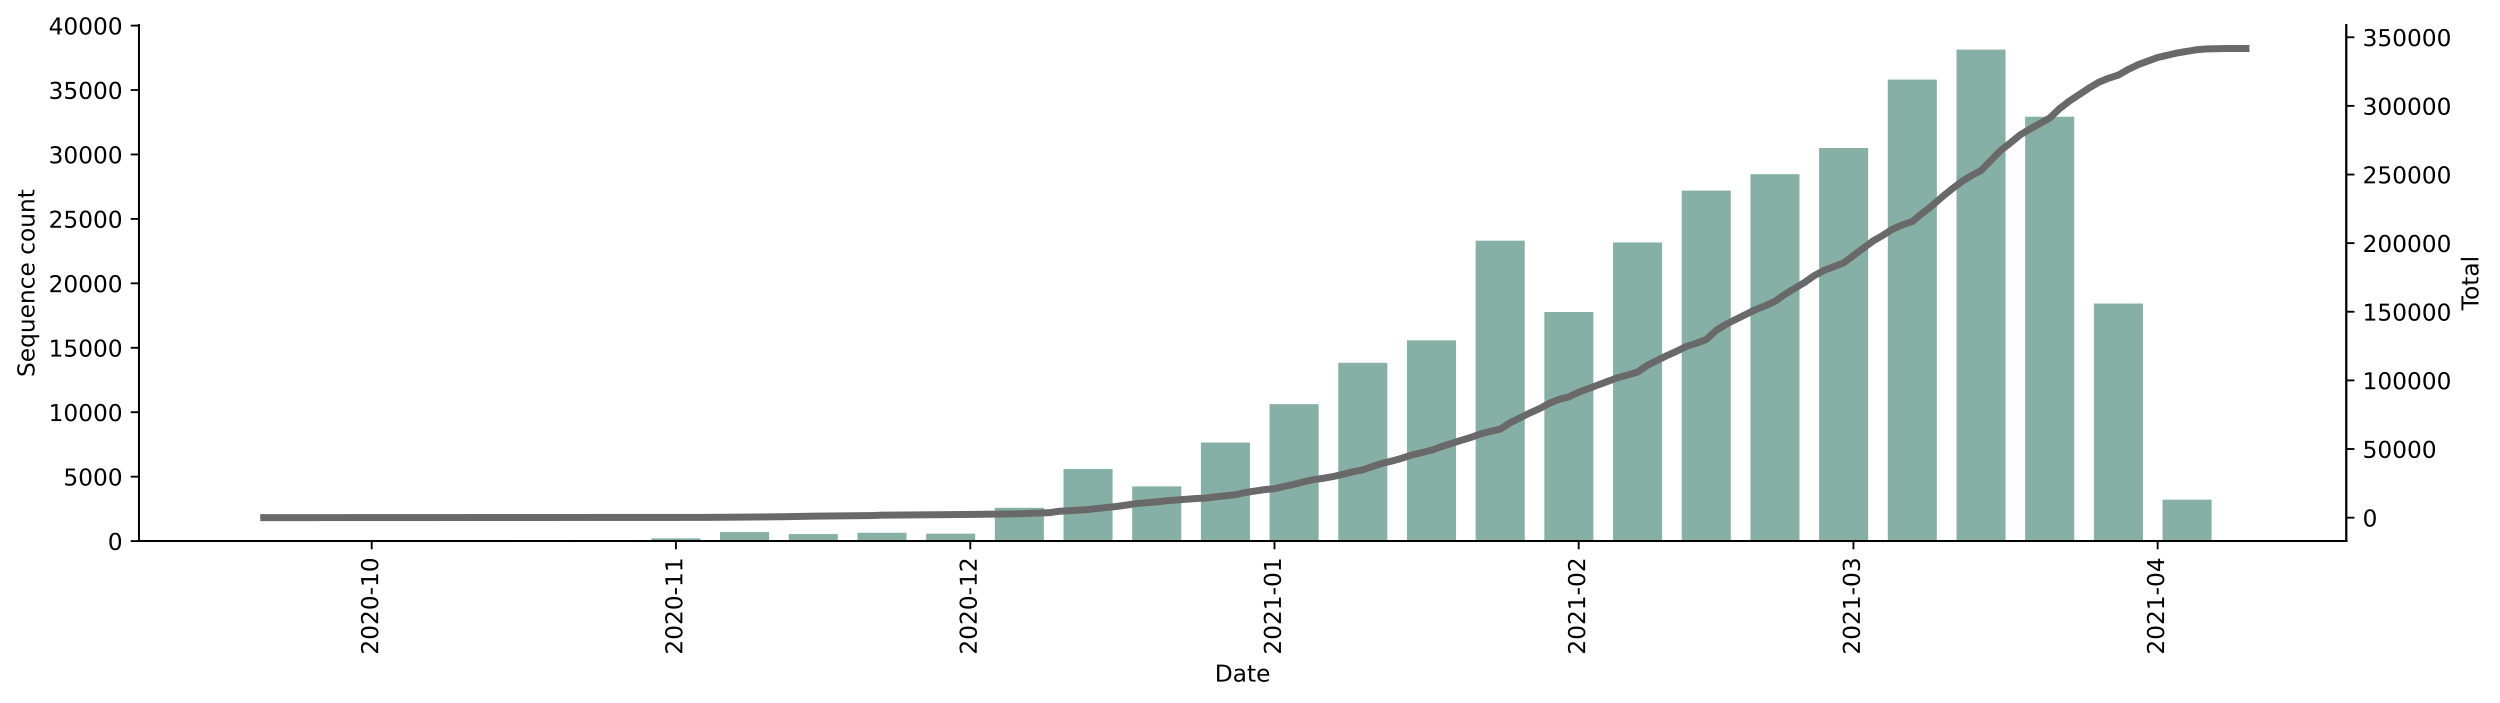<?xml version="1.0" encoding="utf-8" standalone="no"?>
<!DOCTYPE svg PUBLIC "-//W3C//DTD SVG 1.1//EN"
  "http://www.w3.org/Graphics/SVG/1.1/DTD/svg11.dtd">
<!-- Created with matplotlib (https://matplotlib.org/) -->
<svg height="302.189pt" version="1.1" viewBox="0 0 1074.344 302.189" width="1074.344pt" xmlns="http://www.w3.org/2000/svg" xmlns:xlink="http://www.w3.org/1999/xlink">
 <defs>
  <style type="text/css">*{stroke-linecap:butt;stroke-linejoin:round;}</style>
 </defs>
 <g id="figure_1">
  <g id="patch_1">
   <path d="M 0 302.189 
L 1074.344 302.189 
L 1074.344 0 
L 0 0 
z
" style="fill:#ffffff;"/>
  </g>
  <g id="axes_1">
   <g id="patch_2">
    <path d="M 59.691 232.528 
L 1008.291 232.528 
L 1008.291 10.768 
L 59.691 10.768 
z
" style="fill:#ffffff;"/>
   </g>
   <g id="patch_3">
    <path clip-path="url(#pfc4070a3a5)" d="M 102.809 232.528 
L 123.893 232.528 
L 123.893 232.511 
L 102.809 232.511 
z
" style="fill:#86b0a6;"/>
   </g>
   <g id="patch_4">
    <path clip-path="url(#pfc4070a3a5)" d="M 132.327 232.528 
L 153.412 232.528 
L 153.412 232.506 
L 132.327 232.506 
z
" style="fill:#86b0a6;"/>
   </g>
   <g id="patch_5">
    <path clip-path="url(#pfc4070a3a5)" d="M 161.846 232.528 
L 182.931 232.528 
L 182.931 232.517 
L 161.846 232.517 
z
" style="fill:#86b0a6;"/>
   </g>
   <g id="patch_6">
    <path clip-path="url(#pfc4070a3a5)" d="M 191.364 232.528 
L 212.449 232.528 
L 212.449 232.495 
L 191.364 232.495 
z
" style="fill:#86b0a6;"/>
   </g>
   <g id="patch_7">
    <path clip-path="url(#pfc4070a3a5)" d="M 220.883 232.528 
L 241.968 232.528 
L 241.968 232.367 
L 220.883 232.367 
z
" style="fill:#86b0a6;"/>
   </g>
   <g id="patch_8">
    <path clip-path="url(#pfc4070a3a5)" d="M 250.402 232.528 
L 271.486 232.528 
L 271.486 232.34 
L 250.402 232.34 
z
" style="fill:#86b0a6;"/>
   </g>
   <g id="patch_9">
    <path clip-path="url(#pfc4070a3a5)" d="M 279.92 232.528 
L 301.005 232.528 
L 301.005 231.354 
L 279.92 231.354 
z
" style="fill:#86b0a6;"/>
   </g>
   <g id="patch_10">
    <path clip-path="url(#pfc4070a3a5)" d="M 309.439 232.528 
L 330.523 232.528 
L 330.523 228.662 
L 309.439 228.662 
z
" style="fill:#86b0a6;"/>
   </g>
   <g id="patch_11">
    <path clip-path="url(#pfc4070a3a5)" d="M 338.957 232.528 
L 360.042 232.528 
L 360.042 229.521 
L 338.957 229.521 
z
" style="fill:#86b0a6;"/>
   </g>
   <g id="patch_12">
    <path clip-path="url(#pfc4070a3a5)" d="M 368.476 232.528 
L 389.561 232.528 
L 389.561 228.967 
L 368.476 228.967 
z
" style="fill:#86b0a6;"/>
   </g>
   <g id="patch_13">
    <path clip-path="url(#pfc4070a3a5)" d="M 397.994 232.528 
L 419.079 232.528 
L 419.079 229.349 
L 397.994 229.349 
z
" style="fill:#86b0a6;"/>
   </g>
   <g id="patch_14">
    <path clip-path="url(#pfc4070a3a5)" d="M 427.513 232.528 
L 448.598 232.528 
L 448.598 218.223 
L 427.513 218.223 
z
" style="fill:#86b0a6;"/>
   </g>
   <g id="patch_15">
    <path clip-path="url(#pfc4070a3a5)" d="M 457.032 232.528 
L 478.116 232.528 
L 478.116 201.531 
L 457.032 201.531 
z
" style="fill:#86b0a6;"/>
   </g>
   <g id="patch_16">
    <path clip-path="url(#pfc4070a3a5)" d="M 486.55 232.528 
L 507.635 232.528 
L 507.635 209.029 
L 486.55 209.029 
z
" style="fill:#86b0a6;"/>
   </g>
   <g id="patch_17">
    <path clip-path="url(#pfc4070a3a5)" d="M 516.069 232.528 
L 537.153 232.528 
L 537.153 190.166 
L 516.069 190.166 
z
" style="fill:#86b0a6;"/>
   </g>
   <g id="patch_18">
    <path clip-path="url(#pfc4070a3a5)" d="M 545.587 232.528 
L 566.672 232.528 
L 566.672 173.657 
L 545.587 173.657 
z
" style="fill:#86b0a6;"/>
   </g>
   <g id="patch_19">
    <path clip-path="url(#pfc4070a3a5)" d="M 575.106 232.528 
L 596.19 232.528 
L 596.19 155.912 
L 575.106 155.912 
z
" style="fill:#86b0a6;"/>
   </g>
   <g id="patch_20">
    <path clip-path="url(#pfc4070a3a5)" d="M 604.624 232.528 
L 625.709 232.528 
L 625.709 146.265 
L 604.624 146.265 
z
" style="fill:#86b0a6;"/>
   </g>
   <g id="patch_21">
    <path clip-path="url(#pfc4070a3a5)" d="M 634.143 232.528 
L 655.228 232.528 
L 655.228 103.438 
L 634.143 103.438 
z
" style="fill:#86b0a6;"/>
   </g>
   <g id="patch_22">
    <path clip-path="url(#pfc4070a3a5)" d="M 663.661 232.528 
L 684.746 232.528 
L 684.746 134.092 
L 663.661 134.092 
z
" style="fill:#86b0a6;"/>
   </g>
   <g id="patch_23">
    <path clip-path="url(#pfc4070a3a5)" d="M 693.18 232.528 
L 714.265 232.528 
L 714.265 104.196 
L 693.18 104.196 
z
" style="fill:#86b0a6;"/>
   </g>
   <g id="patch_24">
    <path clip-path="url(#pfc4070a3a5)" d="M 722.699 232.528 
L 743.783 232.528 
L 743.783 81.916 
L 722.699 81.916 
z
" style="fill:#86b0a6;"/>
   </g>
   <g id="patch_25">
    <path clip-path="url(#pfc4070a3a5)" d="M 752.217 232.528 
L 773.302 232.528 
L 773.302 74.866 
L 752.217 74.866 
z
" style="fill:#86b0a6;"/>
   </g>
   <g id="patch_26">
    <path clip-path="url(#pfc4070a3a5)" d="M 781.736 232.528 
L 802.82 232.528 
L 802.82 63.59 
L 781.736 63.59 
z
" style="fill:#86b0a6;"/>
   </g>
   <g id="patch_27">
    <path clip-path="url(#pfc4070a3a5)" d="M 811.254 232.528 
L 832.339 232.528 
L 832.339 34.221 
L 811.254 34.221 
z
" style="fill:#86b0a6;"/>
   </g>
   <g id="patch_28">
    <path clip-path="url(#pfc4070a3a5)" d="M 840.773 232.528 
L 861.857 232.528 
L 861.857 21.328 
L 840.773 21.328 
z
" style="fill:#86b0a6;"/>
   </g>
   <g id="patch_29">
    <path clip-path="url(#pfc4070a3a5)" d="M 870.291 232.528 
L 891.376 232.528 
L 891.376 50.154 
L 870.291 50.154 
z
" style="fill:#86b0a6;"/>
   </g>
   <g id="patch_30">
    <path clip-path="url(#pfc4070a3a5)" d="M 899.81 232.528 
L 920.895 232.528 
L 920.895 130.442 
L 899.81 130.442 
z
" style="fill:#86b0a6;"/>
   </g>
   <g id="patch_31">
    <path clip-path="url(#pfc4070a3a5)" d="M 929.328 232.528 
L 950.413 232.528 
L 950.413 214.728 
L 929.328 214.728 
z
" style="fill:#86b0a6;"/>
   </g>
   <g id="matplotlib.axis_1">
    <g id="xtick_1">
     <g id="line2d_1">
      <defs>
       <path d="M 0 0 
L 0 3.5 
" id="m34e41a507f" style="stroke:#000000;stroke-width:0.8;"/>
      </defs>
      <g>
       <use style="stroke:#000000;stroke-width:0.8;" x="159.737" xlink:href="#m34e41a507f" y="232.528"/>
      </g>
     </g>
     <g id="text_1">
      <!-- 2020-10 -->
      <g transform="translate(162.497 281.311)rotate(-90)scale(0.1 -0.1)">
       <defs>
        <path d="M 19.188 8.297 
L 53.609 8.297 
L 53.609 0 
L 7.328 0 
L 7.328 8.297 
Q 12.938 14.109 22.625 23.891 
Q 32.328 33.688 34.812 36.531 
Q 39.547 41.844 41.422 45.531 
Q 43.312 49.219 43.312 52.781 
Q 43.312 58.594 39.234 62.25 
Q 35.156 65.922 28.609 65.922 
Q 23.969 65.922 18.812 64.312 
Q 13.672 62.703 7.812 59.422 
L 7.812 69.391 
Q 13.766 71.781 18.938 73 
Q 24.125 74.219 28.422 74.219 
Q 39.75 74.219 46.484 68.547 
Q 53.219 62.891 53.219 53.422 
Q 53.219 48.922 51.531 44.891 
Q 49.859 40.875 45.406 35.406 
Q 44.188 33.984 37.641 27.219 
Q 31.109 20.453 19.188 8.297 
z
" id="DejaVuSans-50"/>
        <path d="M 31.781 66.406 
Q 24.172 66.406 20.328 58.906 
Q 16.5 51.422 16.5 36.375 
Q 16.5 21.391 20.328 13.891 
Q 24.172 6.391 31.781 6.391 
Q 39.453 6.391 43.281 13.891 
Q 47.125 21.391 47.125 36.375 
Q 47.125 51.422 43.281 58.906 
Q 39.453 66.406 31.781 66.406 
z
M 31.781 74.219 
Q 44.047 74.219 50.516 64.516 
Q 56.984 54.828 56.984 36.375 
Q 56.984 17.969 50.516 8.266 
Q 44.047 -1.422 31.781 -1.422 
Q 19.531 -1.422 13.062 8.266 
Q 6.594 17.969 6.594 36.375 
Q 6.594 54.828 13.062 64.516 
Q 19.531 74.219 31.781 74.219 
z
" id="DejaVuSans-48"/>
        <path d="M 4.891 31.391 
L 31.203 31.391 
L 31.203 23.391 
L 4.891 23.391 
z
" id="DejaVuSans-45"/>
        <path d="M 12.406 8.297 
L 28.516 8.297 
L 28.516 63.922 
L 10.984 60.406 
L 10.984 69.391 
L 28.422 72.906 
L 38.281 72.906 
L 38.281 8.297 
L 54.391 8.297 
L 54.391 0 
L 12.406 0 
z
" id="DejaVuSans-49"/>
       </defs>
       <use xlink:href="#DejaVuSans-50"/>
       <use x="63.623" xlink:href="#DejaVuSans-48"/>
       <use x="127.246" xlink:href="#DejaVuSans-50"/>
       <use x="190.869" xlink:href="#DejaVuSans-48"/>
       <use x="254.492" xlink:href="#DejaVuSans-45"/>
       <use x="290.576" xlink:href="#DejaVuSans-49"/>
       <use x="354.199" xlink:href="#DejaVuSans-48"/>
      </g>
     </g>
    </g>
    <g id="xtick_2">
     <g id="line2d_2">
      <g>
       <use style="stroke:#000000;stroke-width:0.8;" x="290.463" xlink:href="#m34e41a507f" y="232.528"/>
      </g>
     </g>
     <g id="text_2">
      <!-- 2020-11 -->
      <g transform="translate(293.222 281.311)rotate(-90)scale(0.1 -0.1)">
       <use xlink:href="#DejaVuSans-50"/>
       <use x="63.623" xlink:href="#DejaVuSans-48"/>
       <use x="127.246" xlink:href="#DejaVuSans-50"/>
       <use x="190.869" xlink:href="#DejaVuSans-48"/>
       <use x="254.492" xlink:href="#DejaVuSans-45"/>
       <use x="290.576" xlink:href="#DejaVuSans-49"/>
       <use x="354.199" xlink:href="#DejaVuSans-49"/>
      </g>
     </g>
    </g>
    <g id="xtick_3">
     <g id="line2d_3">
      <g>
       <use style="stroke:#000000;stroke-width:0.8;" x="416.971" xlink:href="#m34e41a507f" y="232.528"/>
      </g>
     </g>
     <g id="text_3">
      <!-- 2020-12 -->
      <g transform="translate(419.73 281.311)rotate(-90)scale(0.1 -0.1)">
       <use xlink:href="#DejaVuSans-50"/>
       <use x="63.623" xlink:href="#DejaVuSans-48"/>
       <use x="127.246" xlink:href="#DejaVuSans-50"/>
       <use x="190.869" xlink:href="#DejaVuSans-48"/>
       <use x="254.492" xlink:href="#DejaVuSans-45"/>
       <use x="290.576" xlink:href="#DejaVuSans-49"/>
       <use x="354.199" xlink:href="#DejaVuSans-50"/>
      </g>
     </g>
    </g>
    <g id="xtick_4">
     <g id="line2d_4">
      <g>
       <use style="stroke:#000000;stroke-width:0.8;" x="547.696" xlink:href="#m34e41a507f" y="232.528"/>
      </g>
     </g>
     <g id="text_4">
      <!-- 2021-01 -->
      <g transform="translate(550.455 281.311)rotate(-90)scale(0.1 -0.1)">
       <use xlink:href="#DejaVuSans-50"/>
       <use x="63.623" xlink:href="#DejaVuSans-48"/>
       <use x="127.246" xlink:href="#DejaVuSans-50"/>
       <use x="190.869" xlink:href="#DejaVuSans-49"/>
       <use x="254.492" xlink:href="#DejaVuSans-45"/>
       <use x="290.576" xlink:href="#DejaVuSans-48"/>
       <use x="354.199" xlink:href="#DejaVuSans-49"/>
      </g>
     </g>
    </g>
    <g id="xtick_5">
     <g id="line2d_5">
      <g>
       <use style="stroke:#000000;stroke-width:0.8;" x="678.421" xlink:href="#m34e41a507f" y="232.528"/>
      </g>
     </g>
     <g id="text_5">
      <!-- 2021-02 -->
      <g transform="translate(681.18 281.311)rotate(-90)scale(0.1 -0.1)">
       <use xlink:href="#DejaVuSans-50"/>
       <use x="63.623" xlink:href="#DejaVuSans-48"/>
       <use x="127.246" xlink:href="#DejaVuSans-50"/>
       <use x="190.869" xlink:href="#DejaVuSans-49"/>
       <use x="254.492" xlink:href="#DejaVuSans-45"/>
       <use x="290.576" xlink:href="#DejaVuSans-48"/>
       <use x="354.199" xlink:href="#DejaVuSans-50"/>
      </g>
     </g>
    </g>
    <g id="xtick_6">
     <g id="line2d_6">
      <g>
       <use style="stroke:#000000;stroke-width:0.8;" x="796.495" xlink:href="#m34e41a507f" y="232.528"/>
      </g>
     </g>
     <g id="text_6">
      <!-- 2021-03 -->
      <g transform="translate(799.254 281.311)rotate(-90)scale(0.1 -0.1)">
       <defs>
        <path d="M 40.578 39.312 
Q 47.656 37.797 51.625 33 
Q 55.609 28.219 55.609 21.188 
Q 55.609 10.406 48.188 4.484 
Q 40.766 -1.422 27.094 -1.422 
Q 22.516 -1.422 17.656 -0.516 
Q 12.797 0.391 7.625 2.203 
L 7.625 11.719 
Q 11.719 9.328 16.594 8.109 
Q 21.484 6.891 26.812 6.891 
Q 36.078 6.891 40.938 10.547 
Q 45.797 14.203 45.797 21.188 
Q 45.797 27.641 41.281 31.266 
Q 36.766 34.906 28.719 34.906 
L 20.219 34.906 
L 20.219 43.016 
L 29.109 43.016 
Q 36.375 43.016 40.234 45.922 
Q 44.094 48.828 44.094 54.297 
Q 44.094 59.906 40.109 62.906 
Q 36.141 65.922 28.719 65.922 
Q 24.656 65.922 20.016 65.031 
Q 15.375 64.156 9.812 62.312 
L 9.812 71.094 
Q 15.438 72.656 20.344 73.438 
Q 25.25 74.219 29.594 74.219 
Q 40.828 74.219 47.359 69.109 
Q 53.906 64.016 53.906 55.328 
Q 53.906 49.266 50.438 45.094 
Q 46.969 40.922 40.578 39.312 
z
" id="DejaVuSans-51"/>
       </defs>
       <use xlink:href="#DejaVuSans-50"/>
       <use x="63.623" xlink:href="#DejaVuSans-48"/>
       <use x="127.246" xlink:href="#DejaVuSans-50"/>
       <use x="190.869" xlink:href="#DejaVuSans-49"/>
       <use x="254.492" xlink:href="#DejaVuSans-45"/>
       <use x="290.576" xlink:href="#DejaVuSans-48"/>
       <use x="354.199" xlink:href="#DejaVuSans-51"/>
      </g>
     </g>
    </g>
    <g id="xtick_7">
     <g id="line2d_7">
      <g>
       <use style="stroke:#000000;stroke-width:0.8;" x="927.22" xlink:href="#m34e41a507f" y="232.528"/>
      </g>
     </g>
     <g id="text_7">
      <!-- 2021-04 -->
      <g transform="translate(929.979 281.311)rotate(-90)scale(0.1 -0.1)">
       <defs>
        <path d="M 37.797 64.312 
L 12.891 25.391 
L 37.797 25.391 
z
M 35.203 72.906 
L 47.609 72.906 
L 47.609 25.391 
L 58.016 25.391 
L 58.016 17.188 
L 47.609 17.188 
L 47.609 0 
L 37.797 0 
L 37.797 17.188 
L 4.891 17.188 
L 4.891 26.703 
z
" id="DejaVuSans-52"/>
       </defs>
       <use xlink:href="#DejaVuSans-50"/>
       <use x="63.623" xlink:href="#DejaVuSans-48"/>
       <use x="127.246" xlink:href="#DejaVuSans-50"/>
       <use x="190.869" xlink:href="#DejaVuSans-49"/>
       <use x="254.492" xlink:href="#DejaVuSans-45"/>
       <use x="290.576" xlink:href="#DejaVuSans-48"/>
       <use x="354.199" xlink:href="#DejaVuSans-52"/>
      </g>
     </g>
    </g>
    <g id="text_8">
     <!-- Date -->
     <g transform="translate(522.04 292.909)scale(0.1 -0.1)">
      <defs>
       <path d="M 19.672 64.797 
L 19.672 8.109 
L 31.594 8.109 
Q 46.688 8.109 53.688 14.938 
Q 60.688 21.781 60.688 36.531 
Q 60.688 51.172 53.688 57.984 
Q 46.688 64.797 31.594 64.797 
z
M 9.812 72.906 
L 30.078 72.906 
Q 51.266 72.906 61.172 64.094 
Q 71.094 55.281 71.094 36.531 
Q 71.094 17.672 61.125 8.828 
Q 51.172 0 30.078 0 
L 9.812 0 
z
" id="DejaVuSans-68"/>
       <path d="M 34.281 27.484 
Q 23.391 27.484 19.188 25 
Q 14.984 22.516 14.984 16.5 
Q 14.984 11.719 18.141 8.906 
Q 21.297 6.109 26.703 6.109 
Q 34.188 6.109 38.703 11.406 
Q 43.219 16.703 43.219 25.484 
L 43.219 27.484 
z
M 52.203 31.203 
L 52.203 0 
L 43.219 0 
L 43.219 8.297 
Q 40.141 3.328 35.547 0.953 
Q 30.953 -1.422 24.312 -1.422 
Q 15.922 -1.422 10.953 3.297 
Q 6 8.016 6 15.922 
Q 6 25.141 12.172 29.828 
Q 18.359 34.516 30.609 34.516 
L 43.219 34.516 
L 43.219 35.406 
Q 43.219 41.609 39.141 45 
Q 35.062 48.391 27.688 48.391 
Q 23 48.391 18.547 47.266 
Q 14.109 46.141 10.016 43.891 
L 10.016 52.203 
Q 14.938 54.109 19.578 55.047 
Q 24.219 56 28.609 56 
Q 40.484 56 46.344 49.844 
Q 52.203 43.703 52.203 31.203 
z
" id="DejaVuSans-97"/>
       <path d="M 18.312 70.219 
L 18.312 54.688 
L 36.812 54.688 
L 36.812 47.703 
L 18.312 47.703 
L 18.312 18.016 
Q 18.312 11.328 20.141 9.422 
Q 21.969 7.516 27.594 7.516 
L 36.812 7.516 
L 36.812 0 
L 27.594 0 
Q 17.188 0 13.234 3.875 
Q 9.281 7.766 9.281 18.016 
L 9.281 47.703 
L 2.688 47.703 
L 2.688 54.688 
L 9.281 54.688 
L 9.281 70.219 
z
" id="DejaVuSans-116"/>
       <path d="M 56.203 29.594 
L 56.203 25.203 
L 14.891 25.203 
Q 15.484 15.922 20.484 11.062 
Q 25.484 6.203 34.422 6.203 
Q 39.594 6.203 44.453 7.469 
Q 49.312 8.734 54.109 11.281 
L 54.109 2.781 
Q 49.266 0.734 44.188 -0.344 
Q 39.109 -1.422 33.891 -1.422 
Q 20.797 -1.422 13.156 6.188 
Q 5.516 13.812 5.516 26.812 
Q 5.516 40.234 12.766 48.109 
Q 20.016 56 32.328 56 
Q 43.359 56 49.781 48.891 
Q 56.203 41.797 56.203 29.594 
z
M 47.219 32.234 
Q 47.125 39.594 43.094 43.984 
Q 39.062 48.391 32.422 48.391 
Q 24.906 48.391 20.391 44.141 
Q 15.875 39.891 15.188 32.172 
z
" id="DejaVuSans-101"/>
      </defs>
      <use xlink:href="#DejaVuSans-68"/>
      <use x="77.002" xlink:href="#DejaVuSans-97"/>
      <use x="138.281" xlink:href="#DejaVuSans-116"/>
      <use x="177.49" xlink:href="#DejaVuSans-101"/>
     </g>
    </g>
   </g>
   <g id="matplotlib.axis_2">
    <g id="ytick_1">
     <g id="line2d_8">
      <defs>
       <path d="M 0 0 
L -3.5 0 
" id="md270ff4878" style="stroke:#000000;stroke-width:0.8;"/>
      </defs>
      <g>
       <use style="stroke:#000000;stroke-width:0.8;" x="59.691" xlink:href="#md270ff4878" y="232.528"/>
      </g>
     </g>
     <g id="text_9">
      <!-- 0 -->
      <g transform="translate(46.328 236.327)scale(0.1 -0.1)">
       <use xlink:href="#DejaVuSans-48"/>
      </g>
     </g>
    </g>
    <g id="ytick_2">
     <g id="line2d_9">
      <g>
       <use style="stroke:#000000;stroke-width:0.8;" x="59.691" xlink:href="#md270ff4878" y="204.837"/>
      </g>
     </g>
     <g id="text_10">
      <!-- 5000 -->
      <g transform="translate(27.241 208.636)scale(0.1 -0.1)">
       <defs>
        <path d="M 10.797 72.906 
L 49.516 72.906 
L 49.516 64.594 
L 19.828 64.594 
L 19.828 46.734 
Q 21.969 47.469 24.109 47.828 
Q 26.266 48.188 28.422 48.188 
Q 40.625 48.188 47.75 41.5 
Q 54.891 34.812 54.891 23.391 
Q 54.891 11.625 47.562 5.094 
Q 40.234 -1.422 26.906 -1.422 
Q 22.312 -1.422 17.547 -0.641 
Q 12.797 0.141 7.719 1.703 
L 7.719 11.625 
Q 12.109 9.234 16.797 8.062 
Q 21.484 6.891 26.703 6.891 
Q 35.156 6.891 40.078 11.328 
Q 45.016 15.766 45.016 23.391 
Q 45.016 31 40.078 35.438 
Q 35.156 39.891 26.703 39.891 
Q 22.75 39.891 18.812 39.016 
Q 14.891 38.141 10.797 36.281 
z
" id="DejaVuSans-53"/>
       </defs>
       <use xlink:href="#DejaVuSans-53"/>
       <use x="63.623" xlink:href="#DejaVuSans-48"/>
       <use x="127.246" xlink:href="#DejaVuSans-48"/>
       <use x="190.869" xlink:href="#DejaVuSans-48"/>
      </g>
     </g>
    </g>
    <g id="ytick_3">
     <g id="line2d_10">
      <g>
       <use style="stroke:#000000;stroke-width:0.8;" x="59.691" xlink:href="#md270ff4878" y="177.146"/>
      </g>
     </g>
     <g id="text_11">
      <!-- 10000 -->
      <g transform="translate(20.878 180.945)scale(0.1 -0.1)">
       <use xlink:href="#DejaVuSans-49"/>
       <use x="63.623" xlink:href="#DejaVuSans-48"/>
       <use x="127.246" xlink:href="#DejaVuSans-48"/>
       <use x="190.869" xlink:href="#DejaVuSans-48"/>
       <use x="254.492" xlink:href="#DejaVuSans-48"/>
      </g>
     </g>
    </g>
    <g id="ytick_4">
     <g id="line2d_11">
      <g>
       <use style="stroke:#000000;stroke-width:0.8;" x="59.691" xlink:href="#md270ff4878" y="149.455"/>
      </g>
     </g>
     <g id="text_12">
      <!-- 15000 -->
      <g transform="translate(20.878 153.254)scale(0.1 -0.1)">
       <use xlink:href="#DejaVuSans-49"/>
       <use x="63.623" xlink:href="#DejaVuSans-53"/>
       <use x="127.246" xlink:href="#DejaVuSans-48"/>
       <use x="190.869" xlink:href="#DejaVuSans-48"/>
       <use x="254.492" xlink:href="#DejaVuSans-48"/>
      </g>
     </g>
    </g>
    <g id="ytick_5">
     <g id="line2d_12">
      <g>
       <use style="stroke:#000000;stroke-width:0.8;" x="59.691" xlink:href="#md270ff4878" y="121.764"/>
      </g>
     </g>
     <g id="text_13">
      <!-- 20000 -->
      <g transform="translate(20.878 125.563)scale(0.1 -0.1)">
       <use xlink:href="#DejaVuSans-50"/>
       <use x="63.623" xlink:href="#DejaVuSans-48"/>
       <use x="127.246" xlink:href="#DejaVuSans-48"/>
       <use x="190.869" xlink:href="#DejaVuSans-48"/>
       <use x="254.492" xlink:href="#DejaVuSans-48"/>
      </g>
     </g>
    </g>
    <g id="ytick_6">
     <g id="line2d_13">
      <g>
       <use style="stroke:#000000;stroke-width:0.8;" x="59.691" xlink:href="#md270ff4878" y="94.073"/>
      </g>
     </g>
     <g id="text_14">
      <!-- 25000 -->
      <g transform="translate(20.878 97.872)scale(0.1 -0.1)">
       <use xlink:href="#DejaVuSans-50"/>
       <use x="63.623" xlink:href="#DejaVuSans-53"/>
       <use x="127.246" xlink:href="#DejaVuSans-48"/>
       <use x="190.869" xlink:href="#DejaVuSans-48"/>
       <use x="254.492" xlink:href="#DejaVuSans-48"/>
      </g>
     </g>
    </g>
    <g id="ytick_7">
     <g id="line2d_14">
      <g>
       <use style="stroke:#000000;stroke-width:0.8;" x="59.691" xlink:href="#md270ff4878" y="66.381"/>
      </g>
     </g>
     <g id="text_15">
      <!-- 30000 -->
      <g transform="translate(20.878 70.181)scale(0.1 -0.1)">
       <use xlink:href="#DejaVuSans-51"/>
       <use x="63.623" xlink:href="#DejaVuSans-48"/>
       <use x="127.246" xlink:href="#DejaVuSans-48"/>
       <use x="190.869" xlink:href="#DejaVuSans-48"/>
       <use x="254.492" xlink:href="#DejaVuSans-48"/>
      </g>
     </g>
    </g>
    <g id="ytick_8">
     <g id="line2d_15">
      <g>
       <use style="stroke:#000000;stroke-width:0.8;" x="59.691" xlink:href="#md270ff4878" y="38.69"/>
      </g>
     </g>
     <g id="text_16">
      <!-- 35000 -->
      <g transform="translate(20.878 42.49)scale(0.1 -0.1)">
       <use xlink:href="#DejaVuSans-51"/>
       <use x="63.623" xlink:href="#DejaVuSans-53"/>
       <use x="127.246" xlink:href="#DejaVuSans-48"/>
       <use x="190.869" xlink:href="#DejaVuSans-48"/>
       <use x="254.492" xlink:href="#DejaVuSans-48"/>
      </g>
     </g>
    </g>
    <g id="ytick_9">
     <g id="line2d_16">
      <g>
       <use style="stroke:#000000;stroke-width:0.8;" x="59.691" xlink:href="#md270ff4878" y="10.999"/>
      </g>
     </g>
     <g id="text_17">
      <!-- 40000 -->
      <g transform="translate(20.878 14.798)scale(0.1 -0.1)">
       <use xlink:href="#DejaVuSans-52"/>
       <use x="63.623" xlink:href="#DejaVuSans-48"/>
       <use x="127.246" xlink:href="#DejaVuSans-48"/>
       <use x="190.869" xlink:href="#DejaVuSans-48"/>
       <use x="254.492" xlink:href="#DejaVuSans-48"/>
      </g>
     </g>
    </g>
    <g id="text_18">
     <!-- Sequence count -->
     <g transform="translate(14.798 162.008)rotate(-90)scale(0.1 -0.1)">
      <defs>
       <path d="M 53.516 70.516 
L 53.516 60.891 
Q 47.906 63.578 42.922 64.891 
Q 37.938 66.219 33.297 66.219 
Q 25.25 66.219 20.875 63.094 
Q 16.5 59.969 16.5 54.203 
Q 16.5 49.359 19.406 46.891 
Q 22.312 44.438 30.422 42.922 
L 36.375 41.703 
Q 47.406 39.594 52.656 34.297 
Q 57.906 29 57.906 20.125 
Q 57.906 9.516 50.797 4.047 
Q 43.703 -1.422 29.984 -1.422 
Q 24.812 -1.422 18.969 -0.25 
Q 13.141 0.922 6.891 3.219 
L 6.891 13.375 
Q 12.891 10.016 18.656 8.297 
Q 24.422 6.594 29.984 6.594 
Q 38.422 6.594 43.016 9.906 
Q 47.609 13.234 47.609 19.391 
Q 47.609 24.75 44.312 27.781 
Q 41.016 30.812 33.5 32.328 
L 27.484 33.5 
Q 16.453 35.688 11.516 40.375 
Q 6.594 45.062 6.594 53.422 
Q 6.594 63.094 13.406 68.656 
Q 20.219 74.219 32.172 74.219 
Q 37.312 74.219 42.625 73.281 
Q 47.953 72.359 53.516 70.516 
z
" id="DejaVuSans-83"/>
       <path d="M 14.797 27.297 
Q 14.797 17.391 18.875 11.75 
Q 22.953 6.109 30.078 6.109 
Q 37.203 6.109 41.297 11.75 
Q 45.406 17.391 45.406 27.297 
Q 45.406 37.203 41.297 42.844 
Q 37.203 48.484 30.078 48.484 
Q 22.953 48.484 18.875 42.844 
Q 14.797 37.203 14.797 27.297 
z
M 45.406 8.203 
Q 42.578 3.328 38.25 0.953 
Q 33.938 -1.422 27.875 -1.422 
Q 17.969 -1.422 11.734 6.484 
Q 5.516 14.406 5.516 27.297 
Q 5.516 40.188 11.734 48.094 
Q 17.969 56 27.875 56 
Q 33.938 56 38.25 53.625 
Q 42.578 51.266 45.406 46.391 
L 45.406 54.688 
L 54.391 54.688 
L 54.391 -20.797 
L 45.406 -20.797 
z
" id="DejaVuSans-113"/>
       <path d="M 8.5 21.578 
L 8.5 54.688 
L 17.484 54.688 
L 17.484 21.922 
Q 17.484 14.156 20.5 10.266 
Q 23.531 6.391 29.594 6.391 
Q 36.859 6.391 41.078 11.031 
Q 45.312 15.672 45.312 23.688 
L 45.312 54.688 
L 54.297 54.688 
L 54.297 0 
L 45.312 0 
L 45.312 8.406 
Q 42.047 3.422 37.719 1 
Q 33.406 -1.422 27.688 -1.422 
Q 18.266 -1.422 13.375 4.438 
Q 8.5 10.297 8.5 21.578 
z
M 31.109 56 
z
" id="DejaVuSans-117"/>
       <path d="M 54.891 33.016 
L 54.891 0 
L 45.906 0 
L 45.906 32.719 
Q 45.906 40.484 42.875 44.328 
Q 39.844 48.188 33.797 48.188 
Q 26.516 48.188 22.312 43.547 
Q 18.109 38.922 18.109 30.906 
L 18.109 0 
L 9.078 0 
L 9.078 54.688 
L 18.109 54.688 
L 18.109 46.188 
Q 21.344 51.125 25.703 53.562 
Q 30.078 56 35.797 56 
Q 45.219 56 50.047 50.172 
Q 54.891 44.344 54.891 33.016 
z
" id="DejaVuSans-110"/>
       <path d="M 48.781 52.594 
L 48.781 44.188 
Q 44.969 46.297 41.141 47.344 
Q 37.312 48.391 33.406 48.391 
Q 24.656 48.391 19.812 42.844 
Q 14.984 37.312 14.984 27.297 
Q 14.984 17.281 19.812 11.734 
Q 24.656 6.203 33.406 6.203 
Q 37.312 6.203 41.141 7.25 
Q 44.969 8.297 48.781 10.406 
L 48.781 2.094 
Q 45.016 0.344 40.984 -0.531 
Q 36.969 -1.422 32.422 -1.422 
Q 20.062 -1.422 12.781 6.344 
Q 5.516 14.109 5.516 27.297 
Q 5.516 40.672 12.859 48.328 
Q 20.219 56 33.016 56 
Q 37.156 56 41.109 55.141 
Q 45.062 54.297 48.781 52.594 
z
" id="DejaVuSans-99"/>
       <path id="DejaVuSans-32"/>
       <path d="M 30.609 48.391 
Q 23.391 48.391 19.188 42.75 
Q 14.984 37.109 14.984 27.297 
Q 14.984 17.484 19.156 11.844 
Q 23.344 6.203 30.609 6.203 
Q 37.797 6.203 41.984 11.859 
Q 46.188 17.531 46.188 27.297 
Q 46.188 37.016 41.984 42.703 
Q 37.797 48.391 30.609 48.391 
z
M 30.609 56 
Q 42.328 56 49.016 48.375 
Q 55.719 40.766 55.719 27.297 
Q 55.719 13.875 49.016 6.219 
Q 42.328 -1.422 30.609 -1.422 
Q 18.844 -1.422 12.172 6.219 
Q 5.516 13.875 5.516 27.297 
Q 5.516 40.766 12.172 48.375 
Q 18.844 56 30.609 56 
z
" id="DejaVuSans-111"/>
      </defs>
      <use xlink:href="#DejaVuSans-83"/>
      <use x="63.477" xlink:href="#DejaVuSans-101"/>
      <use x="125" xlink:href="#DejaVuSans-113"/>
      <use x="188.477" xlink:href="#DejaVuSans-117"/>
      <use x="251.855" xlink:href="#DejaVuSans-101"/>
      <use x="313.379" xlink:href="#DejaVuSans-110"/>
      <use x="376.758" xlink:href="#DejaVuSans-99"/>
      <use x="431.738" xlink:href="#DejaVuSans-101"/>
      <use x="493.262" xlink:href="#DejaVuSans-32"/>
      <use x="525.049" xlink:href="#DejaVuSans-99"/>
      <use x="580.029" xlink:href="#DejaVuSans-111"/>
      <use x="641.211" xlink:href="#DejaVuSans-117"/>
      <use x="704.59" xlink:href="#DejaVuSans-110"/>
      <use x="767.969" xlink:href="#DejaVuSans-116"/>
     </g>
    </g>
   </g>
   <g id="patch_32">
    <path d="M 59.691 232.528 
L 59.691 10.768 
" style="fill:none;stroke:#000000;stroke-linecap:square;stroke-linejoin:miter;stroke-width:0.8;"/>
   </g>
   <g id="patch_33">
    <path d="M 1008.291 232.528 
L 1008.291 10.768 
" style="fill:none;stroke:#000000;stroke-linecap:square;stroke-linejoin:miter;stroke-width:0.8;"/>
   </g>
   <g id="patch_34">
    <path d="M 59.691 232.528 
L 1008.291 232.528 
" style="fill:none;stroke:#000000;stroke-linecap:square;stroke-linejoin:miter;stroke-width:0.8;"/>
   </g>
  </g>
  <g id="axes_2">
   <g id="matplotlib.axis_3">
    <g id="ytick_10">
     <g id="line2d_17">
      <defs>
       <path d="M 0 0 
L 3.5 0 
" id="mb9b52d2117" style="stroke:#000000;stroke-width:0.8;"/>
      </defs>
      <g>
       <use style="stroke:#000000;stroke-width:0.8;" x="1008.291" xlink:href="#mb9b52d2117" y="222.449"/>
      </g>
     </g>
     <g id="text_19">
      <!-- 0 -->
      <g transform="translate(1015.291 226.248)scale(0.1 -0.1)">
       <use xlink:href="#DejaVuSans-48"/>
      </g>
     </g>
    </g>
    <g id="ytick_11">
     <g id="line2d_18">
      <g>
       <use style="stroke:#000000;stroke-width:0.8;" x="1008.291" xlink:href="#mb9b52d2117" y="192.958"/>
      </g>
     </g>
     <g id="text_20">
      <!-- 50000 -->
      <g transform="translate(1015.291 196.757)scale(0.1 -0.1)">
       <use xlink:href="#DejaVuSans-53"/>
       <use x="63.623" xlink:href="#DejaVuSans-48"/>
       <use x="127.246" xlink:href="#DejaVuSans-48"/>
       <use x="190.869" xlink:href="#DejaVuSans-48"/>
       <use x="254.492" xlink:href="#DejaVuSans-48"/>
      </g>
     </g>
    </g>
    <g id="ytick_12">
     <g id="line2d_19">
      <g>
       <use style="stroke:#000000;stroke-width:0.8;" x="1008.291" xlink:href="#mb9b52d2117" y="163.467"/>
      </g>
     </g>
     <g id="text_21">
      <!-- 100000 -->
      <g transform="translate(1015.291 167.266)scale(0.1 -0.1)">
       <use xlink:href="#DejaVuSans-49"/>
       <use x="63.623" xlink:href="#DejaVuSans-48"/>
       <use x="127.246" xlink:href="#DejaVuSans-48"/>
       <use x="190.869" xlink:href="#DejaVuSans-48"/>
       <use x="254.492" xlink:href="#DejaVuSans-48"/>
       <use x="318.115" xlink:href="#DejaVuSans-48"/>
      </g>
     </g>
    </g>
    <g id="ytick_13">
     <g id="line2d_20">
      <g>
       <use style="stroke:#000000;stroke-width:0.8;" x="1008.291" xlink:href="#mb9b52d2117" y="133.976"/>
      </g>
     </g>
     <g id="text_22">
      <!-- 150000 -->
      <g transform="translate(1015.291 137.775)scale(0.1 -0.1)">
       <use xlink:href="#DejaVuSans-49"/>
       <use x="63.623" xlink:href="#DejaVuSans-53"/>
       <use x="127.246" xlink:href="#DejaVuSans-48"/>
       <use x="190.869" xlink:href="#DejaVuSans-48"/>
       <use x="254.492" xlink:href="#DejaVuSans-48"/>
       <use x="318.115" xlink:href="#DejaVuSans-48"/>
      </g>
     </g>
    </g>
    <g id="ytick_14">
     <g id="line2d_21">
      <g>
       <use style="stroke:#000000;stroke-width:0.8;" x="1008.291" xlink:href="#mb9b52d2117" y="104.485"/>
      </g>
     </g>
     <g id="text_23">
      <!-- 200000 -->
      <g transform="translate(1015.291 108.284)scale(0.1 -0.1)">
       <use xlink:href="#DejaVuSans-50"/>
       <use x="63.623" xlink:href="#DejaVuSans-48"/>
       <use x="127.246" xlink:href="#DejaVuSans-48"/>
       <use x="190.869" xlink:href="#DejaVuSans-48"/>
       <use x="254.492" xlink:href="#DejaVuSans-48"/>
       <use x="318.115" xlink:href="#DejaVuSans-48"/>
      </g>
     </g>
    </g>
    <g id="ytick_15">
     <g id="line2d_22">
      <g>
       <use style="stroke:#000000;stroke-width:0.8;" x="1008.291" xlink:href="#mb9b52d2117" y="74.994"/>
      </g>
     </g>
     <g id="text_24">
      <!-- 250000 -->
      <g transform="translate(1015.291 78.793)scale(0.1 -0.1)">
       <use xlink:href="#DejaVuSans-50"/>
       <use x="63.623" xlink:href="#DejaVuSans-53"/>
       <use x="127.246" xlink:href="#DejaVuSans-48"/>
       <use x="190.869" xlink:href="#DejaVuSans-48"/>
       <use x="254.492" xlink:href="#DejaVuSans-48"/>
       <use x="318.115" xlink:href="#DejaVuSans-48"/>
      </g>
     </g>
    </g>
    <g id="ytick_16">
     <g id="line2d_23">
      <g>
       <use style="stroke:#000000;stroke-width:0.8;" x="1008.291" xlink:href="#mb9b52d2117" y="45.503"/>
      </g>
     </g>
     <g id="text_25">
      <!-- 300000 -->
      <g transform="translate(1015.291 49.302)scale(0.1 -0.1)">
       <use xlink:href="#DejaVuSans-51"/>
       <use x="63.623" xlink:href="#DejaVuSans-48"/>
       <use x="127.246" xlink:href="#DejaVuSans-48"/>
       <use x="190.869" xlink:href="#DejaVuSans-48"/>
       <use x="254.492" xlink:href="#DejaVuSans-48"/>
       <use x="318.115" xlink:href="#DejaVuSans-48"/>
      </g>
     </g>
    </g>
    <g id="ytick_17">
     <g id="line2d_24">
      <g>
       <use style="stroke:#000000;stroke-width:0.8;" x="1008.291" xlink:href="#mb9b52d2117" y="16.012"/>
      </g>
     </g>
     <g id="text_26">
      <!-- 350000 -->
      <g transform="translate(1015.291 19.811)scale(0.1 -0.1)">
       <use xlink:href="#DejaVuSans-51"/>
       <use x="63.623" xlink:href="#DejaVuSans-53"/>
       <use x="127.246" xlink:href="#DejaVuSans-48"/>
       <use x="190.869" xlink:href="#DejaVuSans-48"/>
       <use x="254.492" xlink:href="#DejaVuSans-48"/>
       <use x="318.115" xlink:href="#DejaVuSans-48"/>
      </g>
     </g>
    </g>
    <g id="text_27">
     <!-- Total -->
     <g transform="translate(1065.064 133.325)rotate(-90)scale(0.1 -0.1)">
      <defs>
       <path d="M -0.297 72.906 
L 61.375 72.906 
L 61.375 64.594 
L 35.5 64.594 
L 35.5 0 
L 25.594 0 
L 25.594 64.594 
L -0.297 64.594 
z
" id="DejaVuSans-84"/>
       <path d="M 9.422 75.984 
L 18.406 75.984 
L 18.406 0 
L 9.422 0 
z
" id="DejaVuSans-108"/>
      </defs>
      <use xlink:href="#DejaVuSans-84"/>
      <use x="44.084" xlink:href="#DejaVuSans-111"/>
      <use x="105.266" xlink:href="#DejaVuSans-116"/>
      <use x="144.475" xlink:href="#DejaVuSans-97"/>
      <use x="205.754" xlink:href="#DejaVuSans-108"/>
     </g>
    </g>
   </g>
   <g id="line2d_25">
    <path clip-path="url(#pfc4070a3a5)" d="M 113.351 222.448 
L 303.113 222.344 
L 324.198 222.18 
L 336.849 222.052 
L 349.5 221.813 
L 362.15 221.684 
L 374.801 221.546 
L 379.018 221.388 
L 416.971 221.075 
L 438.055 220.788 
L 446.489 220.457 
L 450.706 220.337 
L 454.923 219.737 
L 467.574 218.961 
L 480.225 217.59 
L 488.659 216.358 
L 497.092 215.681 
L 501.309 215.175 
L 513.96 214.239 
L 518.177 214.061 
L 522.394 213.5 
L 530.828 212.595 
L 535.045 211.669 
L 543.479 210.399 
L 547.696 210.029 
L 551.913 208.989 
L 556.13 208.13 
L 560.346 207.018 
L 564.563 206.088 
L 568.78 205.539 
L 572.997 204.764 
L 577.214 203.819 
L 581.431 202.719 
L 585.648 201.892 
L 594.082 199.053 
L 598.299 198.088 
L 602.516 196.886 
L 606.733 195.536 
L 615.167 193.477 
L 619.384 191.951 
L 627.817 189.251 
L 632.034 188.004 
L 636.251 186.467 
L 640.468 185.373 
L 644.685 184.457 
L 648.902 181.694 
L 657.336 177.495 
L 661.553 175.629 
L 665.77 173.34 
L 669.987 171.625 
L 674.204 170.545 
L 678.421 168.524 
L 695.288 162.264 
L 699.505 161.141 
L 703.722 159.894 
L 707.939 156.97 
L 716.373 152.787 
L 720.59 150.907 
L 724.807 148.817 
L 729.024 147.474 
L 733.241 145.908 
L 737.458 142.019 
L 741.675 139.372 
L 754.326 133.083 
L 758.543 131.434 
L 762.759 129.511 
L 766.976 126.497 
L 775.41 121.423 
L 779.627 118.466 
L 783.844 116.212 
L 792.278 112.958 
L 804.929 103.543 
L 809.146 101.136 
L 813.363 98.395 
L 817.58 96.651 
L 821.797 95.185 
L 826.014 91.689 
L 830.23 88.418 
L 834.447 84.764 
L 838.664 81.337 
L 842.881 78.147 
L 847.098 75.531 
L 851.315 73.294 
L 859.749 64.637 
L 863.966 61.376 
L 868.183 57.924 
L 872.4 55.402 
L 880.834 50.737 
L 885.051 46.697 
L 889.268 43.446 
L 897.701 37.858 
L 901.918 35.335 
L 906.135 33.616 
L 910.352 32.244 
L 914.569 29.834 
L 918.786 27.796 
L 927.22 24.701 
L 935.654 22.744 
L 944.088 21.366 
L 948.305 21.02 
L 956.739 20.852 
L 965.172 20.848 
L 965.172 20.848 
" style="fill:none;stroke:#696969;stroke-linecap:square;stroke-width:3;"/>
   </g>
   <g id="patch_35">
    <path d="M 59.691 232.528 
L 59.691 10.768 
" style="fill:none;stroke:#000000;stroke-linecap:square;stroke-linejoin:miter;stroke-width:0.8;"/>
   </g>
   <g id="patch_36">
    <path d="M 1008.291 232.528 
L 1008.291 10.768 
" style="fill:none;stroke:#000000;stroke-linecap:square;stroke-linejoin:miter;stroke-width:0.8;"/>
   </g>
   <g id="patch_37">
    <path d="M 59.691 232.528 
L 1008.291 232.528 
" style="fill:none;stroke:#000000;stroke-linecap:square;stroke-linejoin:miter;stroke-width:0.8;"/>
   </g>
  </g>
 </g>
 <defs>
  <clipPath id="pfc4070a3a5">
   <rect height="221.76" width="948.6" x="59.691" y="10.768"/>
  </clipPath>
 </defs>
</svg>
